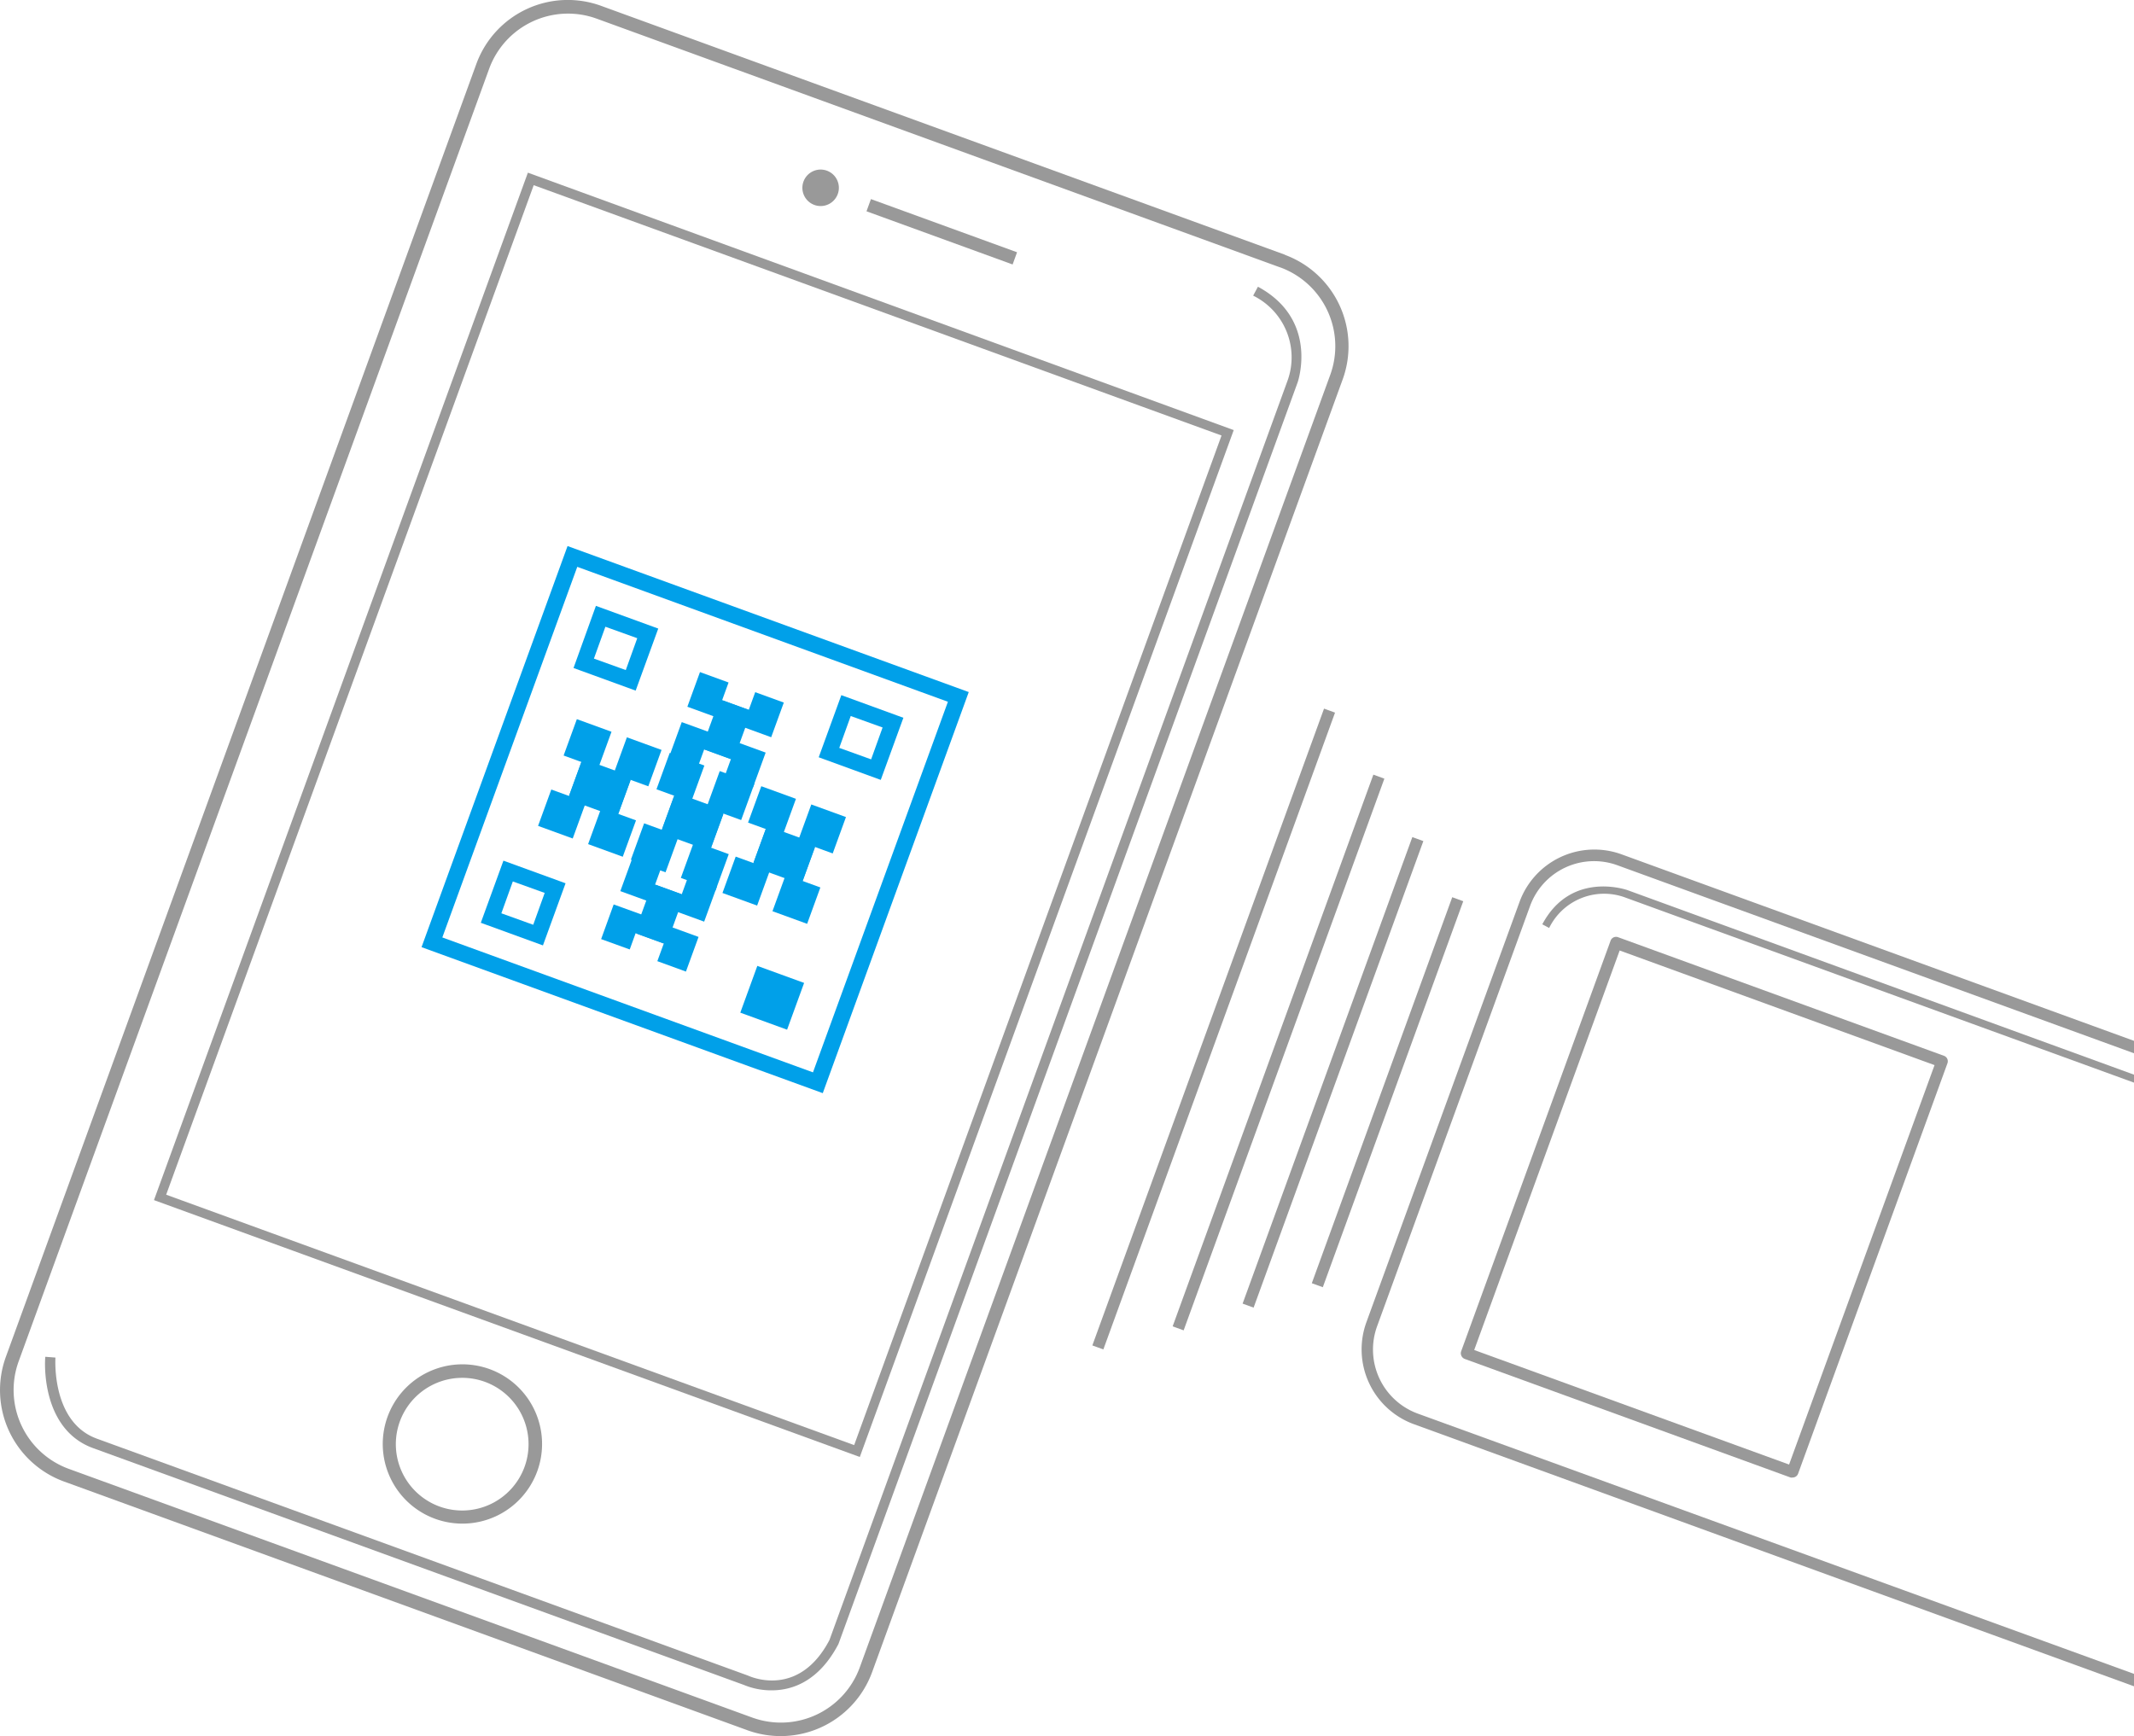 <svg xmlns="http://www.w3.org/2000/svg" viewBox="0 0 267.9 217.99"><defs><style>.cls-1{fill:#999;}.cls-2{fill:#00a0e9;}.cls-3{fill:none;}</style></defs><title>アセット 39</title><g id="レイヤー_2" data-name="レイヤー 2"><g id="文字"><path class="cls-1" d="M107.94,182.93,19.33,150.68l46.94-129L154.88,54ZM20.86,150l86.37,31.44L153.35,54.68,67,23.25Z"/><path class="cls-1" d="M160.72,33.57A10.54,10.54,0,0,1,167,47.06l-59.07,162.3a10.54,10.54,0,0,1-13.49,6.29L8.63,184.42a10.54,10.54,0,0,1-6.29-13.49L61.41,8.63A10.54,10.54,0,0,1,74.9,2.34l85.83,31.24m.58-1.6L75.48.74A12.22,12.22,0,0,0,59.81,8L.74,170.35A12.22,12.22,0,0,0,8,186l85.83,31.24a12.22,12.22,0,0,0,15.66-7.31l59.07-162.3A12.22,12.22,0,0,0,161.31,32Z"/><circle class="cls-1" cx="103.03" cy="23.58" r="1.99" transform="translate(45.64 112.33) rotate(-70)"/><path class="cls-1" d="M103,25.87a2.29,2.29,0,1,1,1-.22A2.3,2.3,0,0,1,103,25.87Zm0-4a1.7,1.7,0,1,0,.71,3.23,1.68,1.68,0,0,0,.88-1h0A1.7,1.7,0,0,0,103,21.88Z"/><rect class="cls-1" x="117.41" y="19.35" width="1.63" height="19.52" transform="translate(50.44 130.24) rotate(-70)"/><path class="cls-1" d="M60.86,173.49a8.33,8.33,0,1,1-10.67,5,8.34,8.34,0,0,1,10.67-5m.58-1.6a10,10,0,1,0,6,12.85,10,10,0,0,0-6-12.85Z"/><path class="cls-1" d="M96.87,212.23a9,9,0,0,1-3.51-.69L11.69,181.82c-6.65-2.42-6.06-11.1-6-11.47l1.27.1c0,.08-.54,8.09,5.2,10.18l81.72,29.74c.31.14,6.39,2.9,10.25-4.46L161.67,47.7a8.63,8.63,0,0,0-4.35-10.58l.6-1.12c7.73,4.17,5,12.05,4.94,12.13L105.26,206.41C102.77,211.17,99.39,212.23,96.87,212.23Z"/><path class="cls-2" d="M119,88.11l-16.94,46.53L55.53,117.7,72.47,71.17,119,88.11m2.61-1.22L71.25,68.56,52.92,118.92l50.37,18.33,18.33-50.37Z"/><path class="cls-2" d="M110.8,91.34l-1.44,4-4-1.44,1.44-4,4,1.44m2.61-1.22-7.79-2.84-2.84,7.8,7.79,2.84,2.84-7.8Z"/><path class="cls-2" d="M80,80.13l-1.44,4-4-1.44,1.44-4,4,1.44m2.61-1.22-7.8-2.84L72,83.87l7.8,2.84,2.84-7.8Z"/><path class="cls-2" d="M68.38,112.11l-1.44,4-4-1.44,1.44-4,4,1.44M71,110.9l-7.8-2.84-2.84,7.8,7.8,2.84L71,110.9Z"/><rect class="cls-2" x="83.1" y="95.18" width="4.63" height="4.86" transform="translate(38.54 -23.33) rotate(20)"/><rect class="cls-2" x="89.38" y="97.46" width="4.63" height="4.86" transform="translate(39.7 -25.34) rotate(20)"/><rect class="cls-2" x="83.74" y="100.48" width="6.58" height="4.93" transform="translate(40.46 -23.56) rotate(20)"/><rect class="cls-2" x="86.17" y="106.3" width="4.63" height="4.86" transform="translate(134.44 241.17) rotate(-160)"/><rect class="cls-2" x="79.88" y="104.01" width="4.63" height="4.86" transform="translate(123.04 234.58) rotate(-160)"/><rect class="cls-2" x="83.57" y="100.93" width="6.58" height="4.93" transform="translate(133.13 230.27) rotate(-160)"/><rect class="cls-2" x="71.45" y="90.94" width="4.63" height="4.86" transform="translate(36.38 -19.6) rotate(20)"/><rect class="cls-2" x="77.73" y="93.22" width="4.63" height="4.86" transform="translate(37.54 -21.61) rotate(20)"/><rect class="cls-2" x="72.09" y="96.24" width="6.58" height="4.93" transform="translate(38.3 -19.83) rotate(20)"/><rect class="cls-2" x="74.52" y="102.06" width="4.63" height="4.86" transform="translate(113.3 228.96) rotate(-160)"/><rect class="cls-2" x="68.24" y="99.77" width="4.63" height="4.86" transform="translate(101.9 222.37) rotate(-160)"/><rect class="cls-2" x="71.93" y="96.69" width="6.58" height="4.93" transform="translate(111.99 218.07) rotate(-160)"/><rect class="cls-2" x="94.6" y="99.36" width="4.63" height="4.86" transform="translate(40.66 -27.01) rotate(20)"/><rect class="cls-2" x="100.88" y="101.65" width="4.63" height="4.86" transform="translate(41.82 -29.02) rotate(20)"/><rect class="cls-2" x="95.24" y="104.66" width="6.58" height="4.93" transform="translate(42.58 -27.24) rotate(20)"/><rect class="cls-2" x="97.66" y="110.48" width="4.63" height="4.86" transform="translate(155.31 253.21) rotate(-160)"/><rect class="cls-2" x="91.38" y="108.2" width="4.63" height="4.86" transform="translate(143.91 246.63) rotate(-160)"/><rect class="cls-2" x="95.07" y="105.12" width="6.58" height="4.93" transform="translate(154 242.32) rotate(-160)"/><rect class="cls-2" x="75.85" y="114.73" width="4.63" height="3.82" transform="matrix(0.34, -0.94, 0.94, 0.34, -58.17, 150.2)"/><rect class="cls-2" x="78.14" y="108.45" width="4.63" height="3.82" transform="translate(-50.76 148.22) rotate(-70)"/><rect class="cls-2" x="79.31" y="112.76" width="6.58" height="3.87" transform="translate(-53.43 153.09) rotate(-70)"/><rect class="cls-2" x="85.08" y="110.97" width="4.63" height="3.82" transform="translate(223.36 69.37) rotate(110)"/><rect class="cls-2" x="82.79" y="117.25" width="4.63" height="3.82" transform="translate(226.19 79.94) rotate(110)"/><rect class="cls-2" x="79.67" y="112.89" width="6.58" height="3.87" transform="translate(219.24 76.14) rotate(110)"/><rect class="cls-2" x="84.28" y="91.58" width="4.63" height="3.82" transform="translate(-30.88 142.89) rotate(-70)"/><rect class="cls-2" x="86.56" y="85.3" width="4.63" height="3.82" transform="translate(-23.47 140.9) rotate(-70)"/><rect class="cls-2" x="87.73" y="89.61" width="6.58" height="3.87" transform="translate(-26.13 145.77) rotate(-70)"/><rect class="cls-2" x="93.5" y="87.83" width="4.63" height="3.82" transform="translate(212.91 30.39) rotate(110)"/><rect class="cls-2" x="91.21" y="94.11" width="4.63" height="3.82" transform="translate(215.75 40.97) rotate(110)"/><rect class="cls-2" x="88.09" y="89.74" width="6.58" height="3.87" transform="translate(208.79 37.16) rotate(110)"/><rect class="cls-2" x="93.82" y="122.15" width="6.25" height="6.25" transform="translate(48.69 -25.6) rotate(20)"/><rect class="cls-1" x="148.4" y="136.41" width="51.57" height="1.47" transform="translate(-14.24 253.94) rotate(-70.01)"/><rect class="cls-1" x="136.18" y="133.92" width="62.33" height="1.47" transform="translate(-16.41 245.87) rotate(-70.01)"/><rect class="cls-1" x="123.65" y="131.43" width="73.71" height="1.47" transform="translate(-18.57 237.8) rotate(-70.01)"/><rect class="cls-1" x="109.82" y="128.47" width="85.08" height="1.47" transform="translate(-21.14 228.21) rotate(-70.01)"/><line class="cls-3" x1="267.9" y1="132.29" x2="267.9" y2="134.91"/><line class="cls-3" x1="267.9" y1="135.94" x2="267.9" y2="210.21"/><line class="cls-1" x1="267.9" y1="210.21" x2="267.9" y2="211.76"/><line class="cls-1" x1="267.9" y1="130.74" x2="267.9" y2="132.29"/><line class="cls-1" x1="267.9" y1="134.91" x2="267.9" y2="135.94"/><rect class="cls-3" x="187.28" y="130.58" width="53.37" height="42.07" transform="translate(-1.69 300.82) rotate(-70)"/><path class="cls-3" d="M192.11,113.8l-19.19,52.73a8.56,8.56,0,0,0,5.11,11l89.88,32.71V135.94l-64-23.29a7.68,7.68,0,0,0-9.42,3.87l-.86-.46c3.65-6.76,10.54-4.35,10.61-4.32l63.67,23.18v-2.61l-64.84-23.6A8.55,8.55,0,0,0,192.11,113.8Zm10.09,4.36a.73.73,0,0,1,.94-.44L244,132.61a.73.73,0,0,1,.44.94l-18.75,51.53a.73.73,0,0,1-.69.48.74.74,0,0,1-.25,0l-40.91-14.89a.73.73,0,0,1-.44-.94Z"/><path class="cls-3" d="M267.9,211.76l-90.38-32.9a10,10,0,0,1-6-12.83l19.19-52.73a10,10,0,0,1,12.83-6l64.34,23.42"/><path class="cls-1" d="M178,177.49a8.56,8.56,0,0,1-5.11-11l19.19-52.73a8.55,8.55,0,0,1,11-5.11l64.84,23.6v-1.56l-64.34-23.42a10,10,0,0,0-12.83,6L171.54,166a10,10,0,0,0,6,12.83l90.38,32.9v-1.56Z"/><path class="cls-1" d="M204.23,111.73c-.07,0-7-2.44-10.61,4.32l.86.46a7.68,7.68,0,0,1,9.42-3.87l64,23.29v-1Z"/><path class="cls-1" d="M183.47,170.24a.73.73,0,0,0,.41.38l40.91,14.89a.74.74,0,0,0,.25,0,.73.73,0,0,0,.69-.48l18.75-51.53a.73.73,0,0,0-.44-.94l-40.91-14.89a.73.73,0,0,0-.94.44l-18.75,51.53A.73.73,0,0,0,183.47,170.24Zm19.86-50.9,39.53,14.39L224.6,183.88,185.07,169.5Z"/></g></g></svg>